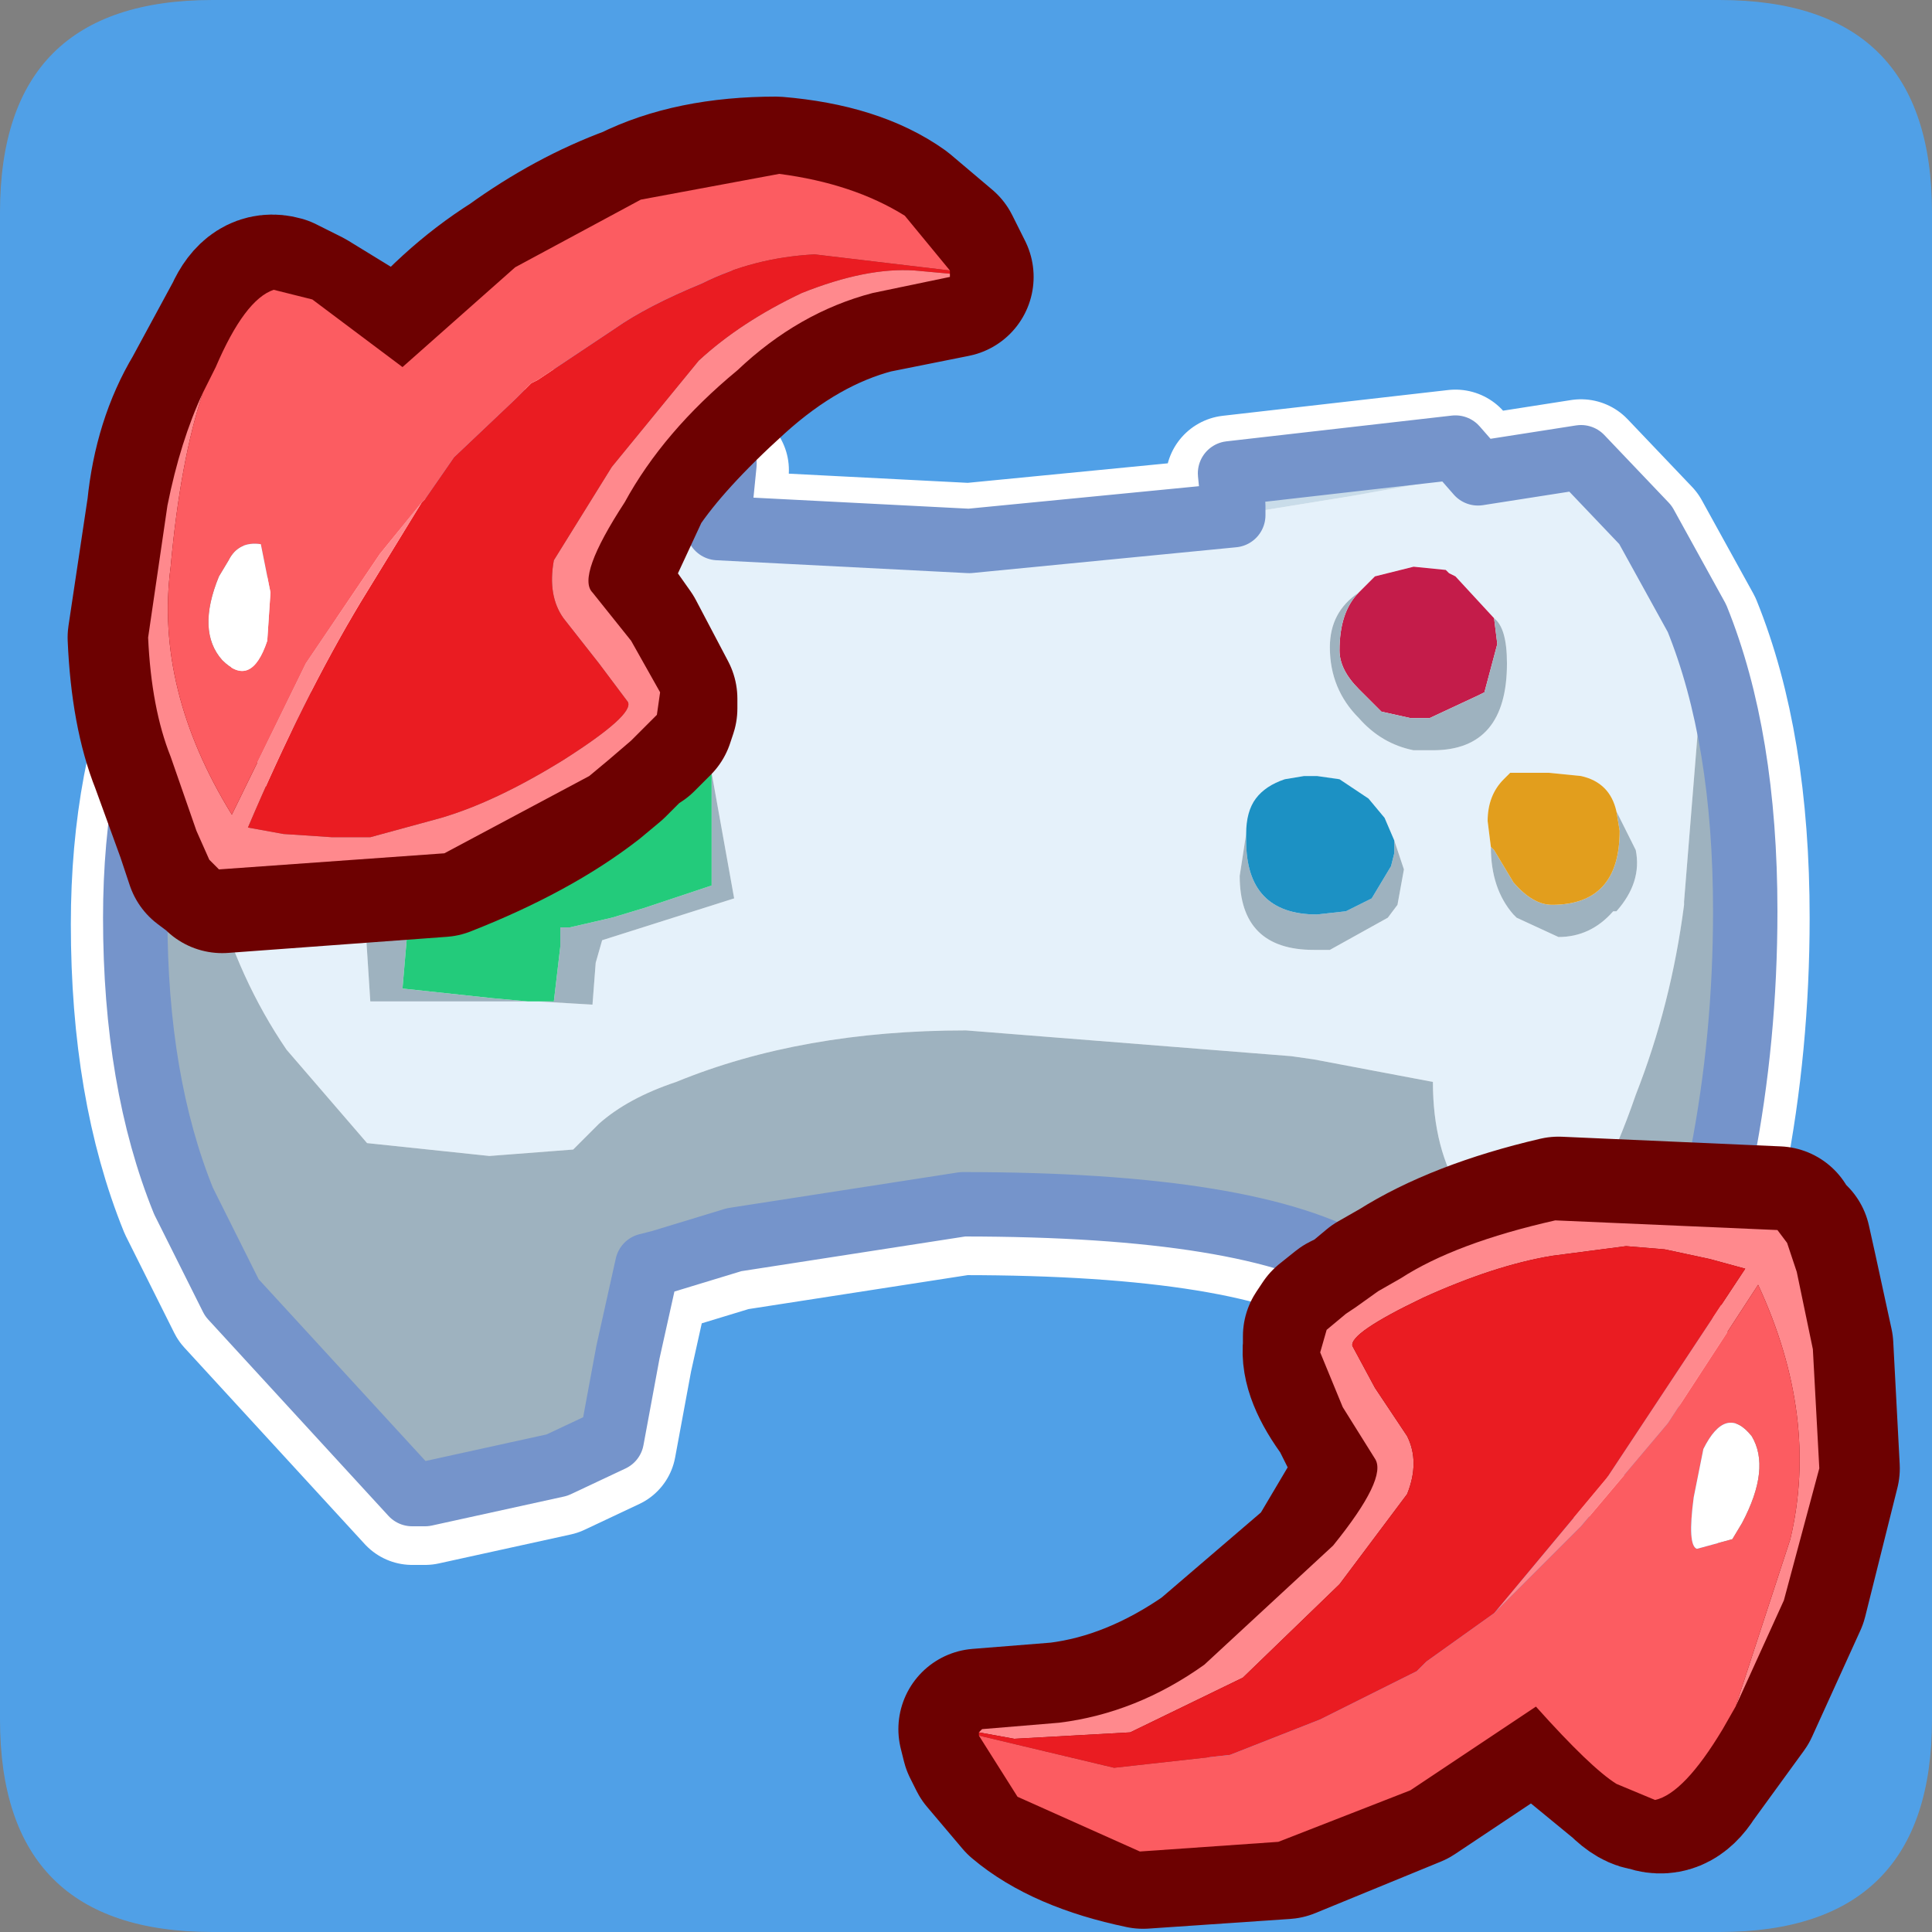 <?xml version="1.0" encoding="UTF-8" standalone="no"?>
<svg xmlns:ffdec="https://www.free-decompiler.com/flash" xmlns:xlink="http://www.w3.org/1999/xlink" ffdec:objectType="frame" height="30.0px" width="30.0px" xmlns="http://www.w3.org/2000/svg">
  <rect width="100%" height="100%" fill="#808080" stroke="none"/>
  <g transform="matrix(1.0, 0.0, 0.0, 1.0, 0.0, 0.0)">
    <use ffdec:characterId="1" height="30.0" transform="matrix(1.0, 0.0, 0.0, 1.0, 0.0, 0.0)" width="30.0" xlink:href="#shape0"/>
  </g>
  <defs>
    <g id="shape0" transform="matrix(1.0, 0.0, 0.0, 1.0, 0.0, 0.0)">
      <path d="M0.0 0.0 L30.0 0.0 30.0 30.0 0.0 30.0 0.0 0.0" fill="#33cc66" fill-opacity="0.0" fill-rule="evenodd" stroke="none"/>
      <path d="M30.0 3.3 L30.0 26.7 Q30.0 30.0 26.7 30.0 L3.3 30.0 Q0.0 30.0 0.0 26.7 L0.0 3.3 Q0.0 0.0 3.3 0.0 L26.7 0.0 Q30.0 0.0 30.0 3.3" fill="#50a0e7" fill-rule="evenodd" stroke="none"/>
      <path d="M25.55 8.25 L26.35 9.7 Q27.1 11.55 27.1 14.25 27.1 18.2 25.65 21.65 L25.3 22.5 23.95 22.6 Q22.25 22.45 21.25 21.85 L21.3 21.3 21.1 19.85 21.1 19.8 Q19.45 18.8 14.95 18.8 L11.4 19.35 10.25 19.7 10.05 19.75 9.75 21.1 9.5 22.45 8.65 22.85 6.6 23.3 6.4 23.3 3.6 20.25 2.85 18.75 Q2.1 16.9 2.1 14.35 2.1 12.1 2.85 10.35 L3.0 10.05 3.4 9.25 Q4.4 7.7 5.65 7.2 L5.9 7.25 6.55 7.35 7.05 6.8 7.35 6.5 11.25 7.3 11.15 8.3 15.05 8.5 19.15 8.1 19.15 7.95 19.1 7.45 22.6 7.05 22.95 7.45 24.55 7.2 25.55 8.25" fill="#ffffff" fill-rule="evenodd" stroke="none"/>
      <path d="M25.55 8.25 L26.35 9.7 Q27.1 11.55 27.1 14.25 27.1 18.2 25.65 21.65 L25.3 22.5 23.95 22.6 Q22.25 22.45 21.25 21.85 L21.3 21.3 21.1 19.85 21.1 19.8 Q19.45 18.8 14.95 18.8 L11.4 19.35 10.25 19.7 10.05 19.75 9.75 21.1 9.5 22.45 8.65 22.85 6.6 23.3 6.4 23.3 3.6 20.25 2.85 18.75 Q2.1 16.9 2.1 14.35 2.1 12.1 2.85 10.35 L3.0 10.05 3.4 9.25 Q4.4 7.7 5.65 7.2 L5.9 7.25 6.55 7.35 7.05 6.8 7.35 6.5 11.25 7.3 11.15 8.3 15.05 8.5 19.15 8.1 19.15 7.95 19.1 7.45 22.6 7.05 22.95 7.45 24.55 7.2 25.55 8.25 Z" fill="none" stroke="#ffffff" stroke-linecap="round" stroke-linejoin="round" stroke-width="2.0"/>
      <path d="M22.95 7.35 L24.55 7.1 25.55 8.15 26.35 9.6 26.4 10.9 26.15 14.0 26.15 14.05 Q25.95 15.6 25.4 17.0 24.85 18.6 24.15 19.35 23.3 19.3 22.7 18.55 22.25 17.85 22.25 16.8 L20.4 16.45 20.05 16.4 15.0 16.0 Q12.45 16.0 10.5 16.8 9.75 17.05 9.3 17.45 L8.9 17.85 7.6 17.95 5.7 17.75 4.45 16.3 Q2.95 14.1 2.95 10.8 L3.0 9.95 3.4 9.15 Q4.4 7.6 5.65 7.1 L5.9 7.15 6.55 7.25 8.2 7.7 11.15 8.2 15.05 8.4 19.15 8.0 21.0 7.7 22.95 7.35 M23.2 9.6 L22.6 8.95 22.5 8.9 22.45 8.85 21.95 8.8 21.35 8.95 21.1 9.2 Q20.65 9.5 20.65 10.05 20.65 10.7 21.1 11.15 21.45 11.55 21.95 11.65 L22.25 11.65 Q23.4 11.65 23.4 10.3 23.4 9.75 23.2 9.6 M21.65 13.05 L21.5 12.7 21.25 12.4 20.8 12.1 20.45 12.05 20.25 12.05 19.95 12.1 Q19.65 12.2 19.5 12.4 19.35 12.6 19.35 12.95 L19.25 13.6 Q19.25 14.75 20.4 14.75 L20.65 14.75 21.55 14.25 21.7 14.05 21.8 13.5 21.65 13.05 M25.1 12.6 Q25.0 12.15 24.55 12.05 L24.05 12.0 24.0 12.0 23.45 12.0 23.35 12.1 Q23.1 12.35 23.1 12.75 L23.15 13.15 Q23.15 13.8 23.5 14.2 L23.55 14.25 24.2 14.55 Q24.7 14.55 25.05 14.15 L25.1 14.15 Q25.5 13.7 25.4 13.2 L25.1 12.6 M11.05 12.0 L11.05 11.25 10.95 11.25 10.25 11.3 9.9 11.3 9.95 10.25 9.9 9.65 8.65 9.55 7.95 9.55 7.6 9.5 7.15 9.6 7.0 9.6 6.85 9.6 6.75 10.05 6.75 10.45 4.8 10.75 Q4.35 11.5 4.05 13.5 L5.7 13.85 5.65 14.0 5.75 15.55 8.2 15.55 8.25 15.55 8.35 15.55 9.2 15.6 9.25 14.95 9.35 14.6 11.4 13.95 11.05 12.0 M5.75 8.2 L5.55 8.3 Q5.0 8.35 5.0 9.1 5.0 9.7 5.65 9.7 L6.15 9.6 6.35 9.4 6.6 8.75 Q6.6 8.2 5.9 8.2 L5.75 8.2" fill="#e5f1fa" fill-rule="evenodd" stroke="none"/>
      <path d="M21.1 9.2 L21.35 8.95 21.95 8.8 22.45 8.85 22.5 8.9 22.6 8.95 23.2 9.6 23.25 10.0 23.05 10.75 22.95 10.8 22.2 11.15 21.9 11.15 21.45 11.05 21.1 10.7 Q20.8 10.4 20.8 10.1 20.8 9.5 21.1 9.2" fill="#c41c4a" fill-rule="evenodd" stroke="none"/>
      <path d="M26.35 9.6 Q27.1 11.45 27.1 14.15 27.1 18.1 25.65 21.55 L25.3 22.4 23.95 22.5 Q22.25 22.35 21.25 21.75 L21.3 21.2 21.1 19.75 21.1 19.7 Q19.45 18.7 14.95 18.7 L11.4 19.25 10.25 19.6 10.05 19.65 9.75 21.0 9.5 22.35 8.65 22.75 6.6 23.2 6.4 23.2 3.6 20.15 2.85 18.65 Q2.1 16.8 2.1 14.25 2.1 12.0 2.85 10.25 L3.0 9.95 2.95 10.8 Q2.95 14.1 4.45 16.3 L5.7 17.75 7.6 17.95 8.9 17.85 9.3 17.45 Q9.75 17.05 10.5 16.8 12.45 16.0 15.0 16.0 L20.05 16.4 20.4 16.45 22.25 16.8 Q22.25 17.85 22.7 18.55 23.3 19.3 24.15 19.35 24.85 18.6 25.4 17.0 25.95 15.6 26.15 14.05 L26.15 14.0 26.4 10.9 26.35 9.6 M21.1 9.2 Q20.8 9.5 20.8 10.1 20.8 10.4 21.1 10.7 L21.45 11.05 21.9 11.15 22.2 11.15 22.95 10.8 23.05 10.75 23.25 10.0 23.2 9.6 Q23.4 9.75 23.4 10.3 23.4 11.65 22.25 11.65 L21.95 11.65 Q21.45 11.55 21.1 11.15 20.65 10.7 20.65 10.05 20.65 9.5 21.1 9.2 M19.35 12.95 L19.35 13.05 Q19.35 14.2 20.45 14.2 L20.9 14.15 21.3 13.95 21.6 13.45 21.65 13.25 21.65 13.05 21.8 13.5 21.7 14.05 21.55 14.25 20.65 14.75 20.4 14.75 Q19.25 14.75 19.25 13.6 L19.35 12.95 M23.15 13.15 L23.2 13.2 23.5 13.7 Q23.8 14.05 24.1 14.05 25.15 14.05 25.15 12.9 L25.1 12.6 25.4 13.2 Q25.5 13.7 25.1 14.15 L25.05 14.15 Q24.7 14.55 24.2 14.55 L23.55 14.25 23.5 14.2 Q23.15 13.8 23.15 13.15 M11.05 12.0 L11.4 13.95 9.35 14.6 9.25 14.95 9.2 15.6 8.35 15.55 8.45 15.55 8.6 15.55 8.7 14.7 8.7 14.6 8.7 14.4 8.85 14.4 9.5 14.25 10.0 14.1 11.05 13.75 11.05 12.0 M8.2 15.55 L5.75 15.55 5.65 14.0 5.7 13.85 4.05 13.5 Q4.35 11.5 4.8 10.75 L6.75 10.45 6.75 10.05 6.85 9.6 7.0 9.6 7.15 9.6 7.6 9.5 7.95 9.55 7.4 9.55 7.1 10.95 6.75 10.95 5.35 11.0 4.95 12.75 4.75 13.6 6.4 13.6 6.25 15.35 7.65 15.5 8.2 15.55" fill="#9eb2bf" fill-rule="evenodd" stroke="none"/>
      <path d="M19.35 12.95 Q19.35 12.6 19.5 12.4 19.65 12.2 19.95 12.1 L20.25 12.05 20.45 12.05 20.8 12.1 21.25 12.4 21.5 12.7 21.65 13.05 21.65 13.25 21.6 13.45 21.3 13.95 20.9 14.15 20.45 14.2 Q19.35 14.2 19.35 13.05 L19.35 12.95" fill="#1c91c4" fill-rule="evenodd" stroke="none"/>
      <path d="M23.15 13.15 L23.1 12.75 Q23.1 12.35 23.35 12.1 L23.45 12.0 24.0 12.0 24.05 12.0 24.55 12.05 Q25.0 12.15 25.1 12.6 L25.15 12.9 Q25.15 14.05 24.1 14.05 23.8 14.05 23.5 13.7 L23.2 13.2 23.15 13.15" fill="#e29e1d" fill-rule="evenodd" stroke="none"/>
      <path d="M6.55 7.25 L7.05 6.7 7.35 6.4 11.25 7.2 11.15 8.2 8.2 7.7 6.55 7.25 M19.15 8.0 L19.15 7.85 19.1 7.35 22.6 6.95 22.95 7.35 21.0 7.7 19.15 8.0" fill="#c9dce9" fill-rule="evenodd" stroke="none"/>
      <path d="M7.95 9.55 L8.65 9.55 9.9 9.65 9.95 10.25 9.9 11.3 10.25 11.3 10.95 11.25 11.05 11.25 11.05 12.0 11.05 13.75 10.0 14.1 9.5 14.25 8.85 14.4 8.7 14.4 8.7 14.6 8.7 14.7 8.6 15.55 8.45 15.55 8.35 15.55 8.25 15.55 8.2 15.55 7.65 15.5 6.25 15.35 6.4 13.6 4.75 13.6 4.95 12.75 5.35 11.0 6.75 10.95 7.1 10.95 7.4 9.55 7.95 9.55" fill="#23cb7b" fill-rule="evenodd" stroke="none"/>
      <path d="M5.75 8.2 L5.9 8.2 Q6.6 8.2 6.6 8.75 L6.35 9.4 6.15 9.6 5.65 9.7 Q5.0 9.7 5.0 9.1 5.0 8.35 5.55 8.3 L5.75 8.2" fill="#ffffff" fill-rule="evenodd" stroke="none"/>
      <path d="M22.95 7.35 L24.55 7.1 25.55 8.15 26.35 9.6 Q27.1 11.45 27.1 14.15 27.1 18.1 25.65 21.55 L25.3 22.4 23.95 22.5 Q22.25 22.35 21.25 21.75 L21.3 21.2 21.1 19.75 21.1 19.7 Q19.45 18.7 14.95 18.7 L11.4 19.25 10.25 19.6 10.05 19.65 9.75 21.0 9.5 22.35 8.65 22.75 6.6 23.2 6.4 23.2 3.6 20.15 2.85 18.65 Q2.1 16.8 2.1 14.25 2.1 12.0 2.85 10.25 L3.0 9.95 3.4 9.15 Q4.4 7.6 5.65 7.1 L5.9 7.15 6.55 7.25 7.05 6.7 7.35 6.4 11.25 7.2 11.15 8.2 15.05 8.4 19.15 8.0 19.15 7.85 19.1 7.35 22.6 6.95 22.95 7.35 Z" fill="none" stroke="#7594cb" stroke-linecap="round" stroke-linejoin="round" stroke-width="1.0"/>
      <path d="M20.9 20.4 L21.1 20.3 21.4 20.05 21.75 19.85 Q22.7 19.25 24.2 18.9 L27.6 19.05 27.6 19.1 27.8 19.3 27.9 19.75 28.15 20.9 28.25 22.8 27.75 24.8 27.0 26.45 26.2 27.55 Q25.95 27.95 25.6 27.8 25.45 27.8 25.25 27.6 L23.85 26.45 21.9 27.75 19.95 28.55 17.75 28.7 Q16.55 28.45 15.9 27.9 L15.35 27.25 15.25 27.05 15.2 26.85 16.45 26.75 Q17.65 26.6 18.8 25.8 L20.55 24.3 21.35 22.95 21.4 22.8 20.95 21.9 Q20.5 21.3 20.55 20.9 L20.55 20.75 20.65 20.6 20.9 20.4 Z" fill="none" stroke="#6d0101" stroke-linecap="round" stroke-linejoin="round" stroke-width="2.5"/>
      <path d="M23.2 25.05 L24.95 22.95 27.1 19.7 26.55 19.55 25.85 19.4 25.25 19.35 24.1 19.5 Q23.2 19.65 22.1 20.15 20.95 20.7 21.0 20.9 L21.35 21.55 21.85 22.3 Q22.05 22.7 21.85 23.2 L20.8 24.6 19.3 26.05 17.55 26.9 15.75 27.0 15.2 26.9 15.25 26.85 16.45 26.75 Q17.65 26.6 18.7 25.85 L20.7 24.0 Q21.55 22.95 21.35 22.65 L20.85 21.85 20.5 21.0 20.6 20.65 20.9 20.4 21.05 20.3 21.4 20.05 21.75 19.85 Q22.6 19.3 24.15 18.95 L27.6 19.1 27.75 19.3 27.9 19.75 28.15 20.95 28.25 22.8 27.7 24.85 26.95 26.5 27.8 23.9 Q28.25 22.0 27.3 19.95 L25.9 22.1 24.55 23.7 23.85 24.4 23.2 25.05 M22.0 25.95 L22.15 25.8 22.0 25.95" fill="#ff898d" fill-rule="evenodd" stroke="none"/>
      <path d="M15.2 26.9 L15.75 27.0 17.55 26.9 19.3 26.05 20.8 24.6 21.85 23.2 Q22.05 22.7 21.85 22.3 L21.35 21.55 21.0 20.9 Q20.95 20.7 22.1 20.15 23.2 19.65 24.1 19.5 L25.25 19.35 25.85 19.4 26.55 19.55 27.1 19.7 24.95 22.95 23.2 25.05 22.15 25.8 22.0 25.95 21.9 26.0 21.8 26.05 20.5 26.7 19.1 27.25 17.3 27.45 15.2 26.95 15.2 26.9" fill="#ea1c22" fill-rule="evenodd" stroke="none"/>
      <path d="M23.2 25.05 L23.85 24.4 24.55 23.7 25.9 22.1 27.3 19.95 Q28.25 22.0 27.8 23.9 L26.95 26.5 26.75 26.85 Q26.15 27.85 25.7 27.95 L25.1 27.7 Q24.7 27.45 23.85 26.5 L21.9 27.8 19.85 28.6 17.7 28.75 15.8 27.9 15.2 26.95 17.3 27.45 19.1 27.25 20.5 26.7 21.8 26.05 21.9 26.0 22.0 25.95 22.15 25.8 23.2 25.05 M27.05 23.65 Q27.5 22.8 27.2 22.3 26.8 21.8 26.45 22.5 L26.3 23.25 Q26.2 24.0 26.35 24.05 L26.9 23.9 27.05 23.65" fill="#fc5c61" fill-rule="evenodd" stroke="none"/>
      <path d="M27.05 23.65 L26.9 23.9 26.35 24.05 Q26.2 24.0 26.3 23.25 L26.45 22.5 Q26.8 21.8 27.2 22.3 27.5 22.8 27.05 23.65" fill="#ffffff" fill-rule="evenodd" stroke="none"/>
      <path d="M14.6 3.9 L14.7 4.1 14.8 4.3 13.55 4.55 Q12.4 4.85 11.35 5.8 10.3 6.75 9.8 7.5 L9.15 8.9 9.1 9.05 9.7 9.9 10.2 10.85 10.2 11.0 10.15 11.15 9.9 11.4 9.75 11.5 9.45 11.8 9.15 12.05 Q8.25 12.75 6.85 13.3 L3.45 13.55 3.4 13.5 3.2 13.35 3.05 12.9 2.65 11.8 Q2.35 11.05 2.3 9.9 L2.6 7.9 Q2.7 6.9 3.15 6.15 L3.8 4.95 Q4.0 4.5 4.35 4.6 L4.75 4.8 6.3 5.75 Q7.05 4.8 8.0 4.2 8.9 3.55 9.85 3.2 10.75 2.75 12.05 2.75 13.25 2.85 13.95 3.35 L14.6 3.9 Z" fill="none" stroke="#6d0101" stroke-linecap="round" stroke-linejoin="round" stroke-width="2.5"/>
      <path d="M6.55 7.8 L6.6 7.75 7.05 7.1 8.0 6.2 8.15 6.05 8.25 5.95 8.35 5.9 9.55 5.1 Q10.05 4.75 10.9 4.4 11.7 4.0 12.65 3.95 L14.75 4.2 14.75 4.25 14.2 4.2 Q13.45 4.15 12.45 4.55 11.5 5.0 10.85 5.6 L9.5 7.25 8.6 8.7 Q8.5 9.25 8.75 9.6 L9.3 10.3 9.75 10.9 Q9.85 11.1 8.75 11.8 7.7 12.45 6.85 12.7 L5.75 13.0 5.15 13.0 4.4 12.95 3.85 12.85 Q4.7 10.85 5.6 9.35 L6.55 7.8" fill="#ea1c22" fill-rule="evenodd" stroke="none"/>
      <path d="M6.55 7.8 L5.6 9.35 Q4.7 10.85 3.85 12.85 L4.4 12.95 5.15 13.0 5.75 13.0 6.85 12.7 Q7.7 12.45 8.75 11.8 9.85 11.1 9.75 10.9 L9.3 10.3 8.75 9.6 Q8.5 9.25 8.6 8.7 L9.5 7.25 10.85 5.6 Q11.5 5.0 12.45 4.55 13.45 4.15 14.2 4.2 L14.75 4.25 14.75 4.3 13.55 4.55 Q12.4 4.85 11.45 5.75 10.3 6.7 9.7 7.8 8.95 8.95 9.2 9.2 L9.8 9.95 10.25 10.75 10.2 11.1 9.9 11.4 9.8 11.5 9.45 11.8 9.15 12.05 6.9 13.25 3.4 13.5 3.25 13.35 3.05 12.9 2.65 11.75 Q2.35 11.0 2.3 9.9 L2.6 7.85 Q2.8 6.85 3.15 6.1 2.8 7.15 2.65 8.8 2.4 10.7 3.6 12.65 L4.75 10.3 5.9 8.6 6.55 7.8" fill="#ff898d" fill-rule="evenodd" stroke="none"/>
      <path d="M14.75 4.2 L12.65 3.95 Q11.7 4.0 10.9 4.4 10.05 4.75 9.55 5.1 L8.35 5.9 8.25 5.95 8.15 6.05 8.0 6.2 7.05 7.1 6.6 7.75 6.55 7.8 5.9 8.6 4.75 10.3 3.6 12.65 Q2.4 10.7 2.65 8.8 2.8 7.15 3.15 6.1 L3.35 5.7 Q3.8 4.65 4.25 4.5 L4.85 4.65 6.25 5.7 8.0 4.15 9.95 3.1 12.1 2.7 Q13.25 2.85 14.05 3.35 L14.75 4.2 M3.45 10.25 Q3.9 10.7 4.15 9.95 L4.2 9.2 4.05 8.45 Q3.7 8.4 3.55 8.7 L3.4 8.95 Q3.05 9.8 3.45 10.25" fill="#fc5c61" fill-rule="evenodd" stroke="none"/>
      <path d="M3.45 10.25 Q3.05 9.8 3.4 8.95 L3.55 8.7 Q3.7 8.4 4.05 8.45 L4.2 9.2 4.15 9.95 Q3.9 10.7 3.45 10.25" fill="#ffffff" fill-rule="evenodd" stroke="none"/>
    </g>
  </defs>
</svg>

